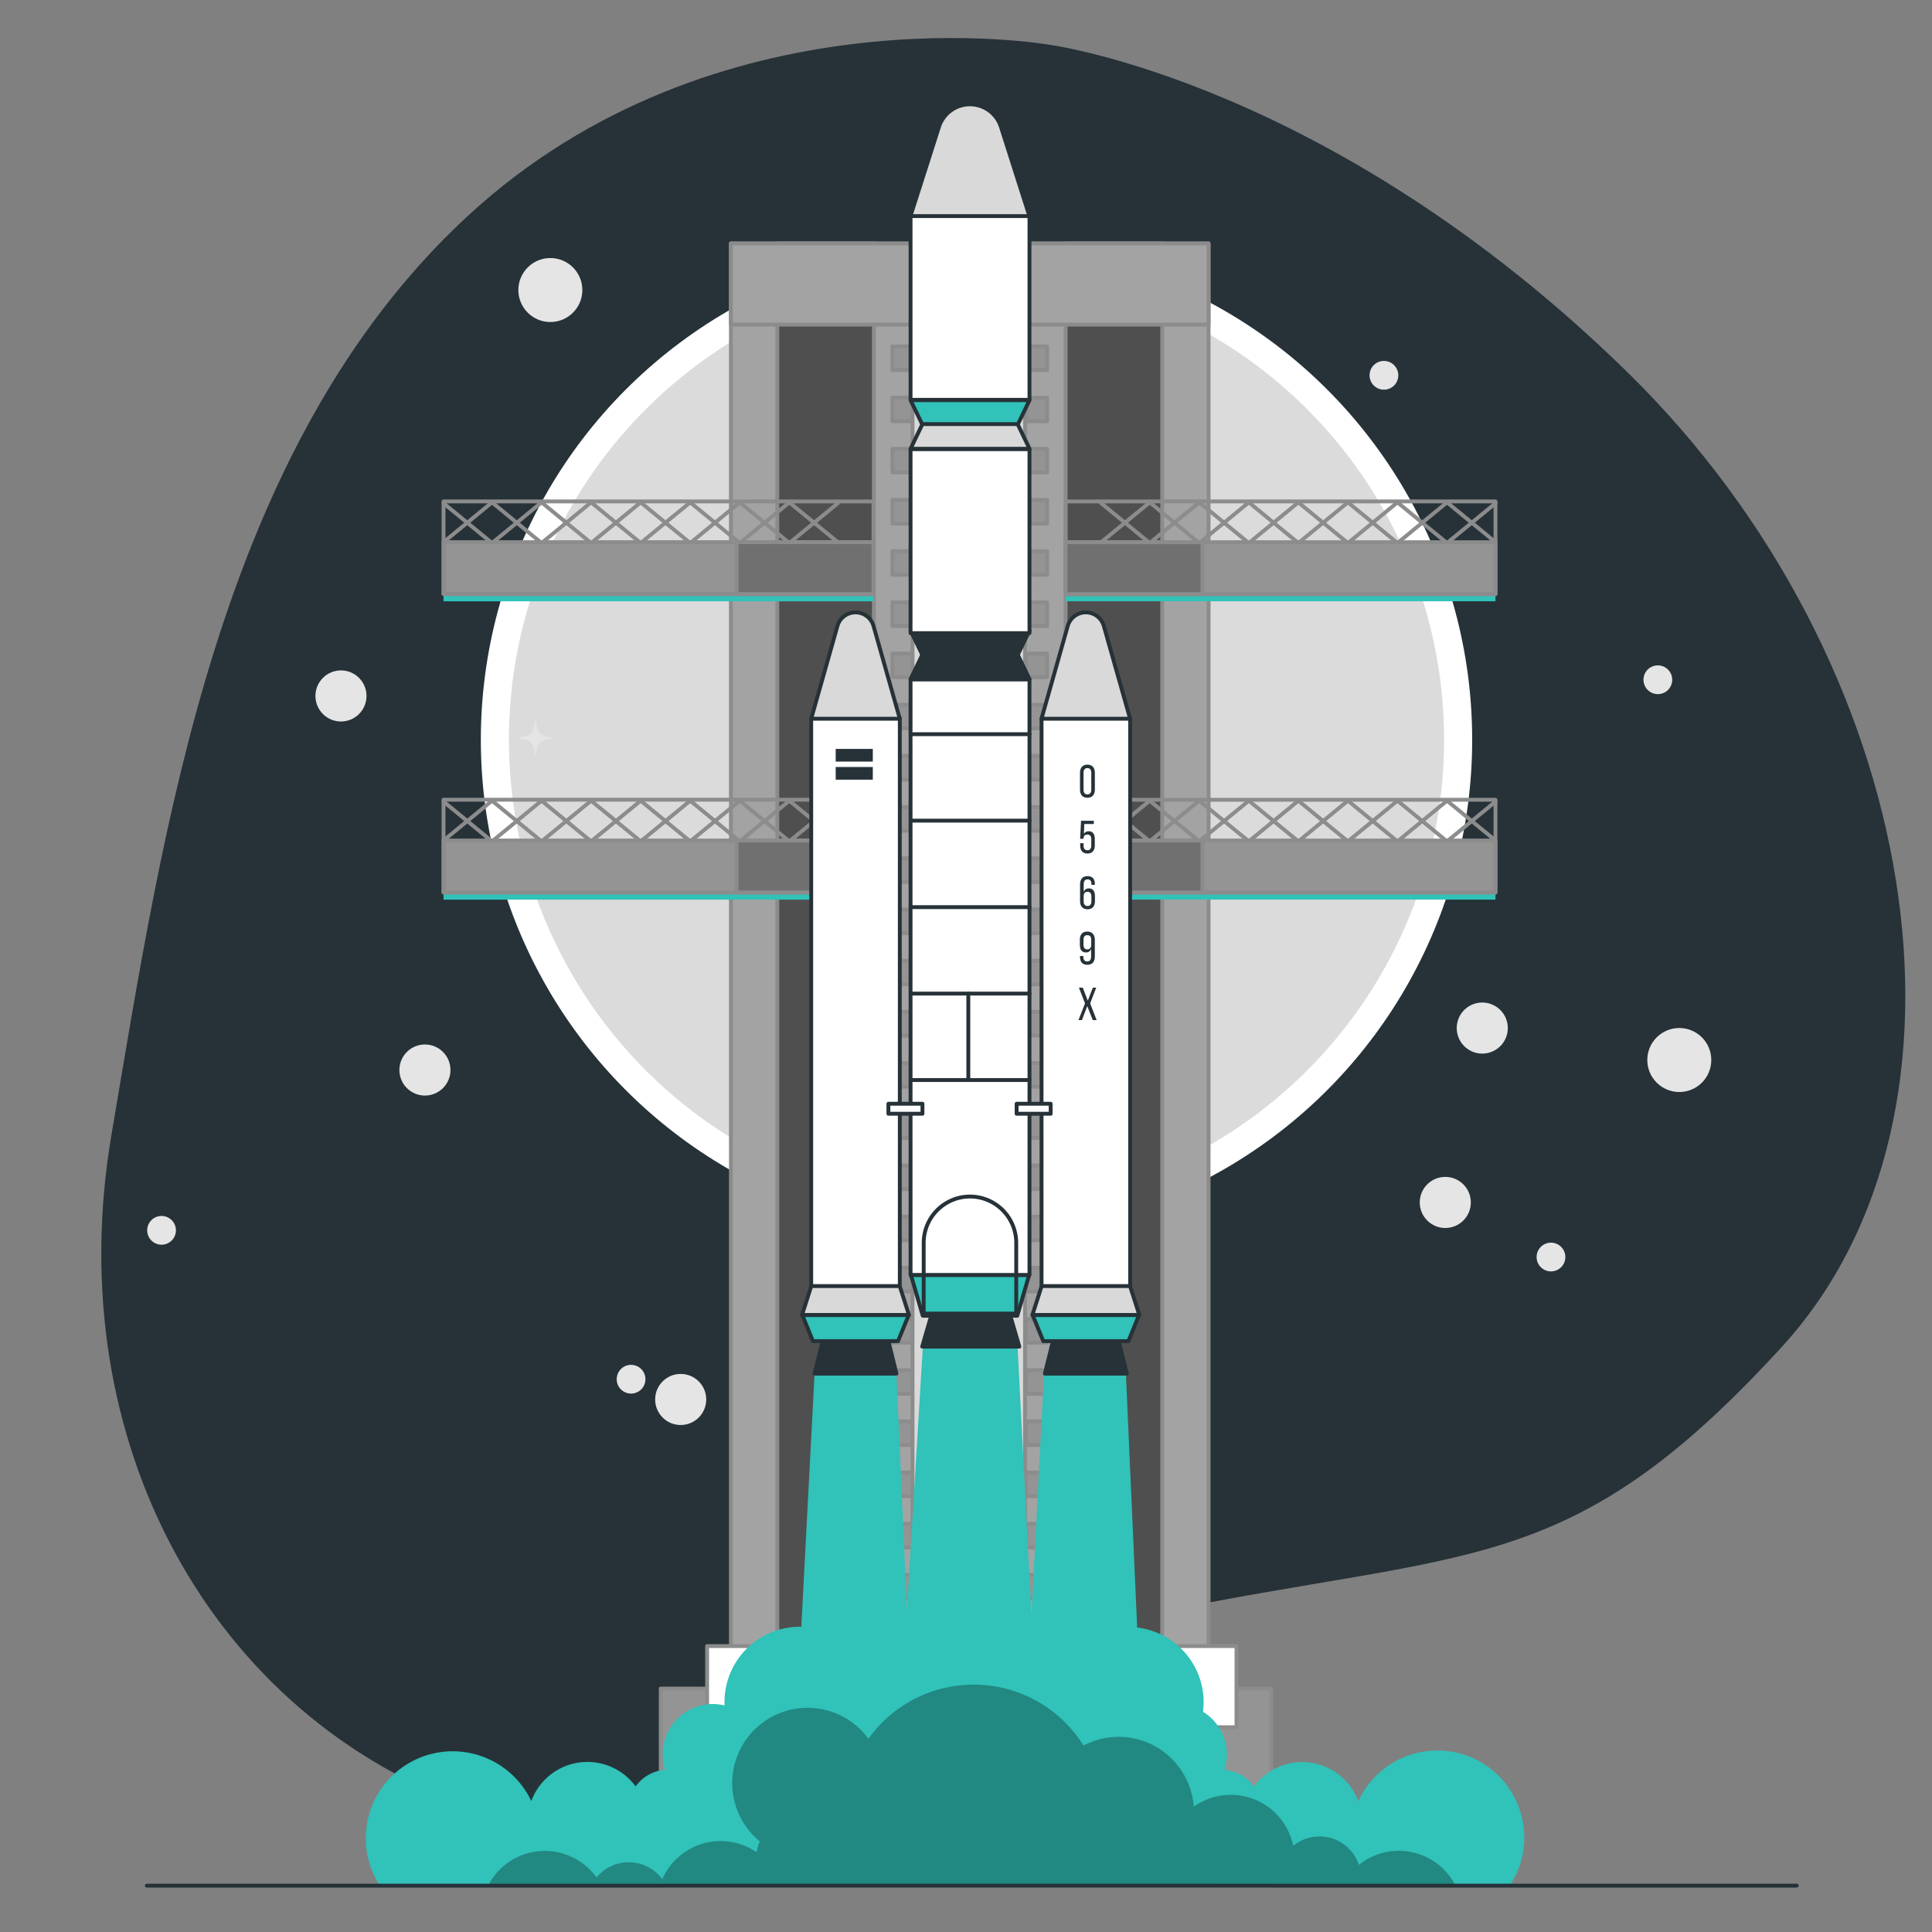 <svg xmlns="http://www.w3.org/2000/svg" viewBox="0 0 500 500"><rect x="0" y="0" width="500" height="500" fill="#808080" stroke="none"/><g id="freepik--background-simple--inject-284"><path d="M271.54,11.58S185.32-3.64,120.85,56.08s-78.51,158.25-92,237.57S54.72,444.3,122.65,468s94.31-33.51,176-50.45S405.9,409,461.18,348.52,497.91,171.43,421.1,96.25,271.54,11.58,271.54,11.58Z" style="fill:#263238"></path></g><g id="freepik--Moon--inject-284"><circle cx="252.72" cy="191.47" r="128.28" style="fill:#fff"></circle><circle cx="252.72" cy="191.47" r="121.01" transform="translate(-61.37 234.78) rotate(-45)" style="fill:#dbdbdb"></circle></g><g id="freepik--Stars--inject-284"><path d="M143.58,191c-4-.52-4.44-.95-5-5-.52,4-.94,4.44-5,5,4,.52,4.44.94,5,5C139.14,191.92,139.56,191.5,143.58,191Z" style="fill:#e5e5e5"></path><circle cx="434.6" cy="274.33" r="8.28" style="fill:#e5e5e5"></circle><circle cx="142.43" cy="75.06" r="8.28" style="fill:#e5e5e5"></circle><circle cx="374.04" cy="311.19" r="6.61" style="fill:#e5e5e5"></circle><circle cx="383.61" cy="266.05" r="6.61" transform="translate(-14.96 509.13) rotate(-66.12)" style="fill:#e5e5e5"></circle><circle cx="109.97" cy="276.92" r="6.61" style="fill:#e5e5e5"></circle><circle cx="176.16" cy="362.18" r="6.61" style="fill:#e5e5e5"></circle><circle cx="88.24" cy="180.11" r="6.61" transform="translate(-101.51 115.15) rotate(-45)" style="fill:#e5e5e5"></circle><circle cx="41.81" cy="318.41" r="3.72" style="fill:#e5e5e5"></circle><circle cx="401.39" cy="325.32" r="3.72" style="fill:#e5e5e5"></circle><circle cx="358.16" cy="97.13" r="3.72" style="fill:#e5e5e5"></circle><circle cx="429.05" cy="175.92" r="3.72" style="fill:#e5e5e5"></circle><circle cx="163.32" cy="356.94" r="3.72" style="fill:#e5e5e5"></circle></g><g id="freepik--Platform--inject-284"><rect x="171" y="437" width="158" height="51" style="fill:#949494;stroke:#8c8c8c;stroke-linecap:round;stroke-linejoin:round"></rect><rect x="189.16" y="63" width="49" height="425" style="fill:#a3a3a3;stroke:#8c8c8c;stroke-linecap:round;stroke-linejoin:round"></rect><rect x="201.16" y="63" width="25" height="425" style="fill:#4f4f4f;stroke:#8c8c8c;stroke-linecap:round;stroke-linejoin:round"></rect><rect x="189.16" y="63" width="49" height="21" style="fill:#a3a3a3;stroke:#8c8c8c;stroke-linecap:round;stroke-linejoin:round"></rect><rect x="230.95" y="89.65" width="5.47" height="6.11" style="fill:#949494;stroke:#8c8c8c;stroke-linecap:round;stroke-linejoin:round"></rect><rect x="230.95" y="102.9" width="5.47" height="6.11" style="fill:#949494;stroke:#8c8c8c;stroke-linecap:round;stroke-linejoin:round"></rect><rect x="230.95" y="116.15" width="5.47" height="6.11" style="fill:#949494;stroke:#8c8c8c;stroke-linecap:round;stroke-linejoin:round"></rect><rect x="230.95" y="129.4" width="5.47" height="6.11" style="fill:#949494;stroke:#8c8c8c;stroke-linecap:round;stroke-linejoin:round"></rect><rect x="230.95" y="142.65" width="5.47" height="6.11" style="fill:#949494;stroke:#8c8c8c;stroke-linecap:round;stroke-linejoin:round"></rect><rect x="230.95" y="155.89" width="5.47" height="6.11" style="fill:#949494;stroke:#8c8c8c;stroke-linecap:round;stroke-linejoin:round"></rect><rect x="230.95" y="169.14" width="5.47" height="6.11" style="fill:#949494;stroke:#8c8c8c;stroke-linecap:round;stroke-linejoin:round"></rect><rect x="230.95" y="182.39" width="5.47" height="6.11" style="fill:#949494;stroke:#8c8c8c;stroke-linecap:round;stroke-linejoin:round"></rect><rect x="230.95" y="195.64" width="5.47" height="6.11" style="fill:#949494;stroke:#8c8c8c;stroke-linecap:round;stroke-linejoin:round"></rect><rect x="230.95" y="208.88" width="5.47" height="6.11" style="fill:#949494;stroke:#8c8c8c;stroke-linecap:round;stroke-linejoin:round"></rect><rect x="230.95" y="222.13" width="5.47" height="6.11" style="fill:#949494;stroke:#8c8c8c;stroke-linecap:round;stroke-linejoin:round"></rect><rect x="230.95" y="235.38" width="5.47" height="6.11" style="fill:#949494;stroke:#8c8c8c;stroke-linecap:round;stroke-linejoin:round"></rect><rect x="230.95" y="248.63" width="5.47" height="6.11" style="fill:#949494;stroke:#8c8c8c;stroke-linecap:round;stroke-linejoin:round"></rect><rect x="230.95" y="261.88" width="5.47" height="6.11" style="fill:#949494;stroke:#8c8c8c;stroke-linecap:round;stroke-linejoin:round"></rect><rect x="230.95" y="275.12" width="5.47" height="6.11" style="fill:#949494;stroke:#8c8c8c;stroke-linecap:round;stroke-linejoin:round"></rect><rect x="230.95" y="288.37" width="5.47" height="6.11" style="fill:#949494;stroke:#8c8c8c;stroke-linecap:round;stroke-linejoin:round"></rect><rect x="230.95" y="301.62" width="5.47" height="6.11" style="fill:#949494;stroke:#8c8c8c;stroke-linecap:round;stroke-linejoin:round"></rect><rect x="230.95" y="314.87" width="5.47" height="6.11" style="fill:#949494;stroke:#8c8c8c;stroke-linecap:round;stroke-linejoin:round"></rect><rect x="230.95" y="328.11" width="5.47" height="6.11" style="fill:#949494;stroke:#8c8c8c;stroke-linecap:round;stroke-linejoin:round"></rect><rect x="230.95" y="341.36" width="5.47" height="6.11" style="fill:#949494;stroke:#8c8c8c;stroke-linecap:round;stroke-linejoin:round"></rect><rect x="230.95" y="354.61" width="5.47" height="6.11" style="fill:#949494;stroke:#8c8c8c;stroke-linecap:round;stroke-linejoin:round"></rect><rect x="230.95" y="367.86" width="5.47" height="6.11" style="fill:#949494;stroke:#8c8c8c;stroke-linecap:round;stroke-linejoin:round"></rect><rect x="230.95" y="381.1" width="5.47" height="6.11" style="fill:#949494;stroke:#8c8c8c;stroke-linecap:round;stroke-linejoin:round"></rect><rect x="230.95" y="394.35" width="5.47" height="6.11" style="fill:#949494;stroke:#8c8c8c;stroke-linecap:round;stroke-linejoin:round"></rect><rect x="230.95" y="407.6" width="5.47" height="6.11" style="fill:#949494;stroke:#8c8c8c;stroke-linecap:round;stroke-linejoin:round"></rect><rect x="230.95" y="420.85" width="5.47" height="6.11" style="fill:#949494;stroke:#8c8c8c;stroke-linecap:round;stroke-linejoin:round"></rect><rect x="230.95" y="434.1" width="5.47" height="6.11" style="fill:#949494;stroke:#8c8c8c;stroke-linecap:round;stroke-linejoin:round"></rect><rect x="230.95" y="447.34" width="5.47" height="6.11" style="fill:#949494;stroke:#8c8c8c;stroke-linecap:round;stroke-linejoin:round"></rect><rect x="230.95" y="460.59" width="5.47" height="6.11" style="fill:#949494;stroke:#8c8c8c;stroke-linecap:round;stroke-linejoin:round"></rect><rect x="226.6" y="473.84" width="11.21" height="6.11" style="fill:#949494;stroke:#8c8c8c;stroke-linecap:round;stroke-linejoin:round"></rect><rect x="114.79" y="142.19" width="111.27" height="13.43" style="fill:#31C2B9"></rect><rect x="114.79" y="140.31" width="111.27" height="13.43" style="fill:#949494;stroke:#8c8c8c;stroke-linecap:round;stroke-linejoin:round"></rect><rect x="114.79" y="129.76" width="111.27" height="23.98" style="fill:none;stroke:#8c8c8c;stroke-linecap:round;stroke-linejoin:round"></rect><rect x="190.64" y="140.31" width="35.42" height="13.43" style="fill:#707070;stroke:#8c8c8c;stroke-linecap:round;stroke-linejoin:round"></rect><line x1="114.79" y1="140.31" x2="127.06" y2="130.24" style="fill:none;stroke:#8c8c8c;stroke-linecap:round;stroke-linejoin:round"></line><line x1="127.06" y1="140.31" x2="114.79" y2="130.24" style="fill:none;stroke:#8c8c8c;stroke-linecap:round;stroke-linejoin:round"></line><line x1="127.61" y1="140.31" x2="139.88" y2="130.24" style="fill:none;stroke:#8c8c8c;stroke-linecap:round;stroke-linejoin:round"></line><line x1="139.88" y1="140.31" x2="127.61" y2="130.24" style="fill:none;stroke:#8c8c8c;stroke-linecap:round;stroke-linejoin:round"></line><line x1="140.43" y1="140.31" x2="152.7" y2="130.24" style="fill:none;stroke:#8c8c8c;stroke-linecap:round;stroke-linejoin:round"></line><line x1="152.7" y1="140.31" x2="140.43" y2="130.24" style="fill:none;stroke:#8c8c8c;stroke-linecap:round;stroke-linejoin:round"></line><line x1="153.26" y1="140.31" x2="165.53" y2="130.24" style="fill:none;stroke:#8c8c8c;stroke-linecap:round;stroke-linejoin:round"></line><line x1="165.53" y1="140.31" x2="153.26" y2="130.24" style="fill:none;stroke:#8c8c8c;stroke-linecap:round;stroke-linejoin:round"></line><line x1="166.08" y1="140.31" x2="178.35" y2="130.24" style="fill:none;stroke:#8c8c8c;stroke-linecap:round;stroke-linejoin:round"></line><line x1="178.35" y1="140.31" x2="166.08" y2="130.24" style="fill:none;stroke:#8c8c8c;stroke-linecap:round;stroke-linejoin:round"></line><line x1="178.9" y1="140.31" x2="191.17" y2="130.24" style="fill:none;stroke:#8c8c8c;stroke-linecap:round;stroke-linejoin:round"></line><line x1="191.17" y1="140.31" x2="178.9" y2="130.24" style="fill:none;stroke:#8c8c8c;stroke-linecap:round;stroke-linejoin:round"></line><line x1="191.73" y1="140.31" x2="204" y2="130.24" style="fill:none;stroke:#8c8c8c;stroke-linecap:round;stroke-linejoin:round"></line><line x1="204" y1="140.31" x2="191.73" y2="130.24" style="fill:none;stroke:#8c8c8c;stroke-linecap:round;stroke-linejoin:round"></line><line x1="204.55" y1="140.31" x2="216.82" y2="130.24" style="fill:none;stroke:#8c8c8c;stroke-linecap:round;stroke-linejoin:round"></line><line x1="216.82" y1="140.31" x2="204.55" y2="130.24" style="fill:none;stroke:#8c8c8c;stroke-linecap:round;stroke-linejoin:round"></line><rect x="114.79" y="219.4" width="111.27" height="13.43" style="fill:#31C2B9"></rect><rect x="114.79" y="217.52" width="111.27" height="13.43" style="fill:#949494;stroke:#8c8c8c;stroke-linecap:round;stroke-linejoin:round"></rect><rect x="114.79" y="206.97" width="111.27" height="23.98" style="fill:none;stroke:#8c8c8c;stroke-linecap:round;stroke-linejoin:round"></rect><rect x="190.64" y="217.52" width="35.42" height="13.43" style="fill:#707070;stroke:#8c8c8c;stroke-linecap:round;stroke-linejoin:round"></rect><line x1="114.79" y1="217.52" x2="127.06" y2="207.45" style="fill:none;stroke:#8c8c8c;stroke-linecap:round;stroke-linejoin:round"></line><line x1="127.06" y1="217.52" x2="114.79" y2="207.45" style="fill:none;stroke:#8c8c8c;stroke-linecap:round;stroke-linejoin:round"></line><line x1="127.61" y1="217.52" x2="139.88" y2="207.45" style="fill:none;stroke:#8c8c8c;stroke-linecap:round;stroke-linejoin:round"></line><line x1="139.88" y1="217.52" x2="127.61" y2="207.45" style="fill:none;stroke:#8c8c8c;stroke-linecap:round;stroke-linejoin:round"></line><line x1="140.43" y1="217.52" x2="152.7" y2="207.45" style="fill:none;stroke:#8c8c8c;stroke-linecap:round;stroke-linejoin:round"></line><line x1="152.7" y1="217.52" x2="140.43" y2="207.45" style="fill:none;stroke:#8c8c8c;stroke-linecap:round;stroke-linejoin:round"></line><line x1="153.26" y1="217.52" x2="165.53" y2="207.45" style="fill:none;stroke:#8c8c8c;stroke-linecap:round;stroke-linejoin:round"></line><line x1="165.53" y1="217.52" x2="153.26" y2="207.45" style="fill:none;stroke:#8c8c8c;stroke-linecap:round;stroke-linejoin:round"></line><line x1="166.08" y1="217.52" x2="178.35" y2="207.45" style="fill:none;stroke:#8c8c8c;stroke-linecap:round;stroke-linejoin:round"></line><line x1="178.35" y1="217.52" x2="166.08" y2="207.45" style="fill:none;stroke:#8c8c8c;stroke-linecap:round;stroke-linejoin:round"></line><line x1="178.9" y1="217.52" x2="191.17" y2="207.45" style="fill:none;stroke:#8c8c8c;stroke-linecap:round;stroke-linejoin:round"></line><line x1="191.17" y1="217.52" x2="178.9" y2="207.45" style="fill:none;stroke:#8c8c8c;stroke-linecap:round;stroke-linejoin:round"></line><line x1="191.73" y1="217.52" x2="204" y2="207.45" style="fill:none;stroke:#8c8c8c;stroke-linecap:round;stroke-linejoin:round"></line><line x1="204" y1="217.52" x2="191.73" y2="207.45" style="fill:none;stroke:#8c8c8c;stroke-linecap:round;stroke-linejoin:round"></line><line x1="204.55" y1="217.52" x2="216.82" y2="207.45" style="fill:none;stroke:#8c8c8c;stroke-linecap:round;stroke-linejoin:round"></line><line x1="216.82" y1="217.52" x2="204.55" y2="207.45" style="fill:none;stroke:#8c8c8c;stroke-linecap:round;stroke-linejoin:round"></line><rect x="263.79" y="63" width="49" height="425" transform="translate(576.57 551) rotate(180)" style="fill:#a3a3a3;stroke:#8c8c8c;stroke-linecap:round;stroke-linejoin:round"></rect><rect x="275.79" y="63" width="25" height="425" transform="translate(576.57 551) rotate(180)" style="fill:#4f4f4f;stroke:#8c8c8c;stroke-linecap:round;stroke-linejoin:round"></rect><rect x="263.79" y="63" width="49" height="21" transform="translate(576.57 147) rotate(180)" style="fill:#a3a3a3;stroke:#8c8c8c;stroke-linecap:round;stroke-linejoin:round"></rect><rect x="265.53" y="89.65" width="5.47" height="6.11" transform="translate(536.53 185.42) rotate(180)" style="fill:#949494;stroke:#8c8c8c;stroke-linecap:round;stroke-linejoin:round"></rect><rect x="265.53" y="102.9" width="5.47" height="6.11" transform="translate(536.53 211.92) rotate(180)" style="fill:#949494;stroke:#8c8c8c;stroke-linecap:round;stroke-linejoin:round"></rect><rect x="265.53" y="116.15" width="5.47" height="6.11" transform="translate(536.53 238.41) rotate(180)" style="fill:#949494;stroke:#8c8c8c;stroke-linecap:round;stroke-linejoin:round"></rect><rect x="265.53" y="129.4" width="5.47" height="6.11" transform="translate(536.53 264.91) rotate(180)" style="fill:#949494;stroke:#8c8c8c;stroke-linecap:round;stroke-linejoin:round"></rect><rect x="265.53" y="142.65" width="5.47" height="6.11" transform="translate(536.53 291.41) rotate(180)" style="fill:#949494;stroke:#8c8c8c;stroke-linecap:round;stroke-linejoin:round"></rect><rect x="265.53" y="155.89" width="5.47" height="6.11" transform="translate(536.53 317.9) rotate(180)" style="fill:#949494;stroke:#8c8c8c;stroke-linecap:round;stroke-linejoin:round"></rect><rect x="265.53" y="169.14" width="5.47" height="6.11" transform="translate(536.53 344.4) rotate(180)" style="fill:#949494;stroke:#8c8c8c;stroke-linecap:round;stroke-linejoin:round"></rect><rect x="265.53" y="182.39" width="5.47" height="6.11" transform="translate(536.53 370.89) rotate(180)" style="fill:#949494;stroke:#8c8c8c;stroke-linecap:round;stroke-linejoin:round"></rect><rect x="265.53" y="195.64" width="5.47" height="6.11" transform="translate(536.53 397.39) rotate(180)" style="fill:#949494;stroke:#8c8c8c;stroke-linecap:round;stroke-linejoin:round"></rect><rect x="265.53" y="208.88" width="5.47" height="6.11" transform="translate(536.53 423.88) rotate(180)" style="fill:#949494;stroke:#8c8c8c;stroke-linecap:round;stroke-linejoin:round"></rect><rect x="265.53" y="222.13" width="5.47" height="6.11" transform="translate(536.53 450.38) rotate(180)" style="fill:#949494;stroke:#8c8c8c;stroke-linecap:round;stroke-linejoin:round"></rect><rect x="265.53" y="235.38" width="5.47" height="6.11" transform="translate(536.53 476.87) rotate(180)" style="fill:#949494;stroke:#8c8c8c;stroke-linecap:round;stroke-linejoin:round"></rect><rect x="265.53" y="248.63" width="5.47" height="6.11" transform="translate(536.53 503.37) rotate(180)" style="fill:#949494;stroke:#8c8c8c;stroke-linecap:round;stroke-linejoin:round"></rect><rect x="265.53" y="261.88" width="5.47" height="6.11" transform="translate(536.53 529.86) rotate(180)" style="fill:#949494;stroke:#8c8c8c;stroke-linecap:round;stroke-linejoin:round"></rect><rect x="265.53" y="275.12" width="5.47" height="6.11" transform="translate(536.53 556.36) rotate(180)" style="fill:#949494;stroke:#8c8c8c;stroke-linecap:round;stroke-linejoin:round"></rect><rect x="265.53" y="288.37" width="5.47" height="6.11" transform="translate(536.53 582.86) rotate(180)" style="fill:#949494;stroke:#8c8c8c;stroke-linecap:round;stroke-linejoin:round"></rect><rect x="265.53" y="301.62" width="5.47" height="6.11" transform="translate(536.53 609.35) rotate(180)" style="fill:#949494;stroke:#8c8c8c;stroke-linecap:round;stroke-linejoin:round"></rect><rect x="265.53" y="314.87" width="5.47" height="6.11" transform="translate(536.53 635.85) rotate(180)" style="fill:#949494;stroke:#8c8c8c;stroke-linecap:round;stroke-linejoin:round"></rect><rect x="265.53" y="328.11" width="5.47" height="6.11" transform="translate(536.53 662.34) rotate(180)" style="fill:#949494;stroke:#8c8c8c;stroke-linecap:round;stroke-linejoin:round"></rect><rect x="265.53" y="341.36" width="5.47" height="6.11" transform="translate(536.53 688.84) rotate(180)" style="fill:#949494;stroke:#8c8c8c;stroke-linecap:round;stroke-linejoin:round"></rect><rect x="265.53" y="354.61" width="5.47" height="6.11" transform="translate(536.53 715.33) rotate(180)" style="fill:#949494;stroke:#8c8c8c;stroke-linecap:round;stroke-linejoin:round"></rect><rect x="265.53" y="367.86" width="5.47" height="6.11" transform="translate(536.53 741.83) rotate(180)" style="fill:#949494;stroke:#8c8c8c;stroke-linecap:round;stroke-linejoin:round"></rect><rect x="265.53" y="381.1" width="5.47" height="6.11" transform="translate(536.53 768.32) rotate(180)" style="fill:#949494;stroke:#8c8c8c;stroke-linecap:round;stroke-linejoin:round"></rect><rect x="265.53" y="394.35" width="5.47" height="6.11" transform="translate(536.53 794.82) rotate(180)" style="fill:#949494;stroke:#8c8c8c;stroke-linecap:round;stroke-linejoin:round"></rect><rect x="265.53" y="407.6" width="5.47" height="6.11" transform="translate(536.53 821.31) rotate(180)" style="fill:#949494;stroke:#8c8c8c;stroke-linecap:round;stroke-linejoin:round"></rect><rect x="265.53" y="420.85" width="5.47" height="6.11" transform="translate(536.53 847.81) rotate(180)" style="fill:#949494;stroke:#8c8c8c;stroke-linecap:round;stroke-linejoin:round"></rect><rect x="265.53" y="434.1" width="5.47" height="6.11" transform="translate(536.53 874.31) rotate(180)" style="fill:#949494;stroke:#8c8c8c;stroke-linecap:round;stroke-linejoin:round"></rect><rect x="265.53" y="447.34" width="5.47" height="6.11" transform="translate(536.53 900.8) rotate(180)" style="fill:#949494;stroke:#8c8c8c;stroke-linecap:round;stroke-linejoin:round"></rect><rect x="265.53" y="460.59" width="5.47" height="6.11" transform="translate(536.53 927.3) rotate(180)" style="fill:#949494;stroke:#8c8c8c;stroke-linecap:round;stroke-linejoin:round"></rect><rect x="264.14" y="473.84" width="11.21" height="6.11" transform="translate(539.49 953.79) rotate(180)" style="fill:#949494;stroke:#8c8c8c;stroke-linecap:round;stroke-linejoin:round"></rect><rect x="275.76" y="142.19" width="111.27" height="13.43" transform="translate(662.79 297.8) rotate(180)" style="fill:#31C2B9"></rect><rect x="275.76" y="140.31" width="111.27" height="13.43" transform="translate(662.79 294.06) rotate(180)" style="fill:#949494;stroke:#8c8c8c;stroke-linecap:round;stroke-linejoin:round"></rect><rect x="275.76" y="129.76" width="111.27" height="23.98" transform="translate(662.79 283.51) rotate(180)" style="fill:none;stroke:#8c8c8c;stroke-linecap:round;stroke-linejoin:round"></rect><rect x="275.76" y="140.31" width="35.42" height="13.43" transform="translate(586.94 294.06) rotate(180)" style="fill:#707070;stroke:#8c8c8c;stroke-linecap:round;stroke-linejoin:round"></rect><line x1="387.03" y1="140.31" x2="374.76" y2="130.24" style="fill:none;stroke:#8c8c8c;stroke-linecap:round;stroke-linejoin:round"></line><line x1="374.76" y1="140.31" x2="387.03" y2="130.24" style="fill:none;stroke:#8c8c8c;stroke-linecap:round;stroke-linejoin:round"></line><line x1="374.21" y1="140.31" x2="361.94" y2="130.24" style="fill:none;stroke:#8c8c8c;stroke-linecap:round;stroke-linejoin:round"></line><line x1="361.94" y1="140.31" x2="374.21" y2="130.24" style="fill:none;stroke:#8c8c8c;stroke-linecap:round;stroke-linejoin:round"></line><line x1="361.39" y1="140.31" x2="349.12" y2="130.24" style="fill:none;stroke:#8c8c8c;stroke-linecap:round;stroke-linejoin:round"></line><line x1="349.12" y1="140.31" x2="361.39" y2="130.24" style="fill:none;stroke:#8c8c8c;stroke-linecap:round;stroke-linejoin:round"></line><line x1="348.56" y1="140.31" x2="336.29" y2="130.24" style="fill:none;stroke:#8c8c8c;stroke-linecap:round;stroke-linejoin:round"></line><line x1="336.29" y1="140.31" x2="348.56" y2="130.24" style="fill:none;stroke:#8c8c8c;stroke-linecap:round;stroke-linejoin:round"></line><line x1="335.74" y1="140.31" x2="323.47" y2="130.24" style="fill:none;stroke:#8c8c8c;stroke-linecap:round;stroke-linejoin:round"></line><line x1="323.47" y1="140.31" x2="335.74" y2="130.24" style="fill:none;stroke:#8c8c8c;stroke-linecap:round;stroke-linejoin:round"></line><line x1="322.92" y1="140.31" x2="310.65" y2="130.24" style="fill:none;stroke:#8c8c8c;stroke-linecap:round;stroke-linejoin:round"></line><line x1="310.65" y1="140.31" x2="322.92" y2="130.24" style="fill:none;stroke:#8c8c8c;stroke-linecap:round;stroke-linejoin:round"></line><line x1="310.09" y1="140.31" x2="297.82" y2="130.24" style="fill:none;stroke:#8c8c8c;stroke-linecap:round;stroke-linejoin:round"></line><line x1="297.82" y1="140.31" x2="310.09" y2="130.24" style="fill:none;stroke:#8c8c8c;stroke-linecap:round;stroke-linejoin:round"></line><line x1="297.27" y1="140.31" x2="285" y2="130.24" style="fill:none;stroke:#8c8c8c;stroke-linecap:round;stroke-linejoin:round"></line><line x1="285" y1="140.31" x2="297.27" y2="130.24" style="fill:none;stroke:#8c8c8c;stroke-linecap:round;stroke-linejoin:round"></line><rect x="275.76" y="219.4" width="111.27" height="13.43" transform="translate(662.79 452.22) rotate(180)" style="fill:#31C2B9"></rect><rect x="275.76" y="217.52" width="111.27" height="13.43" transform="translate(662.79 448.48) rotate(180)" style="fill:#949494;stroke:#8c8c8c;stroke-linecap:round;stroke-linejoin:round"></rect><rect x="275.76" y="206.97" width="111.27" height="23.98" transform="translate(662.79 437.93) rotate(180)" style="fill:none;stroke:#8c8c8c;stroke-linecap:round;stroke-linejoin:round"></rect><rect x="275.76" y="217.52" width="35.42" height="13.43" transform="translate(586.94 448.48) rotate(180)" style="fill:#707070;stroke:#8c8c8c;stroke-linecap:round;stroke-linejoin:round"></rect><line x1="387.03" y1="217.52" x2="374.76" y2="207.45" style="fill:none;stroke:#8c8c8c;stroke-linecap:round;stroke-linejoin:round"></line><line x1="374.76" y1="217.52" x2="387.03" y2="207.45" style="fill:none;stroke:#8c8c8c;stroke-linecap:round;stroke-linejoin:round"></line><line x1="374.21" y1="217.52" x2="361.94" y2="207.45" style="fill:none;stroke:#8c8c8c;stroke-linecap:round;stroke-linejoin:round"></line><line x1="361.94" y1="217.52" x2="374.21" y2="207.45" style="fill:none;stroke:#8c8c8c;stroke-linecap:round;stroke-linejoin:round"></line><line x1="361.39" y1="217.52" x2="349.12" y2="207.45" style="fill:none;stroke:#8c8c8c;stroke-linecap:round;stroke-linejoin:round"></line><line x1="349.12" y1="217.52" x2="361.39" y2="207.45" style="fill:none;stroke:#8c8c8c;stroke-linecap:round;stroke-linejoin:round"></line><line x1="348.56" y1="217.52" x2="336.29" y2="207.45" style="fill:none;stroke:#8c8c8c;stroke-linecap:round;stroke-linejoin:round"></line><line x1="336.29" y1="217.52" x2="348.56" y2="207.45" style="fill:none;stroke:#8c8c8c;stroke-linecap:round;stroke-linejoin:round"></line><line x1="335.74" y1="217.52" x2="323.47" y2="207.45" style="fill:none;stroke:#8c8c8c;stroke-linecap:round;stroke-linejoin:round"></line><line x1="323.47" y1="217.52" x2="335.74" y2="207.45" style="fill:none;stroke:#8c8c8c;stroke-linecap:round;stroke-linejoin:round"></line><line x1="322.92" y1="217.52" x2="310.65" y2="207.45" style="fill:none;stroke:#8c8c8c;stroke-linecap:round;stroke-linejoin:round"></line><line x1="310.65" y1="217.52" x2="322.92" y2="207.45" style="fill:none;stroke:#8c8c8c;stroke-linecap:round;stroke-linejoin:round"></line><line x1="310.09" y1="217.52" x2="297.82" y2="207.45" style="fill:none;stroke:#8c8c8c;stroke-linecap:round;stroke-linejoin:round"></line><line x1="297.82" y1="217.52" x2="310.09" y2="207.45" style="fill:none;stroke:#8c8c8c;stroke-linecap:round;stroke-linejoin:round"></line><line x1="297.27" y1="217.52" x2="285" y2="207.45" style="fill:none;stroke:#8c8c8c;stroke-linecap:round;stroke-linejoin:round"></line><line x1="285" y1="217.52" x2="297.27" y2="207.45" style="fill:none;stroke:#8c8c8c;stroke-linecap:round;stroke-linejoin:round"></line><rect x="236.16" y="63" width="29.11" height="425" style="fill:#d9d9d9;stroke:#8c8c8c;stroke-linecap:round;stroke-linejoin:round"></rect><polygon points="320 426 311.82 426 191.18 426 183 426 183 447 191.18 447 191.18 488 311.82 488 311.82 447 320 447 320 426" style="fill:#fff;stroke:#8c8c8c;stroke-linecap:round;stroke-linejoin:round"></polygon></g><g id="freepik--Rocket--inject-284"><path d="M390.71,488a22.5,22.5,0,1,0-39.18-21.85,15.47,15.47,0,0,0-27-3.79,10.49,10.49,0,0,0-7.65-4.32,12.85,12.85,0,0,0,.65-4A13,13,0,0,0,311.33,443a19.76,19.76,0,0,0,.17-2.45,19.49,19.49,0,0,0-17.2-19.35l-2.92-65.65H270.19l-3.27,62.66-3.59-70H238.85l-4.14,68.55L232,355.5H210.81L207.38,421l-.38,0a19.5,19.5,0,0,0-19.5,19.5c0,.29,0,.58,0,.87a13.18,13.18,0,0,0-3-.37,13,13,0,0,0-13,13,12.85,12.85,0,0,0,.65,4,10.49,10.49,0,0,0-7.65,4.32,15.47,15.47,0,0,0-27,3.79A22.5,22.5,0,1,0,98.3,488Z" style="fill:#31C2B9"></path><path d="M376.68,488a16.47,16.47,0,0,0-25-5.38,10.74,10.74,0,0,0-17-4.92,16.48,16.48,0,0,0-25.74-10.12,19.48,19.48,0,0,0-28.52-15.83A33.49,33.49,0,0,0,224.75,450a19.49,19.49,0,1,0-28.13,26.53,16.63,16.63,0,0,0-.82,2.82,16.48,16.48,0,0,0-24.41,7,10.73,10.73,0,0,0-17-.44A16.47,16.47,0,0,0,126.32,488Z" style="fill:#31C2B9"></path><path d="M376.68,488a16.47,16.47,0,0,0-25-5.38,10.74,10.74,0,0,0-17-4.92,16.48,16.48,0,0,0-25.74-10.12,19.48,19.48,0,0,0-28.52-15.83A33.49,33.49,0,0,0,224.75,450a19.49,19.49,0,1,0-28.13,26.53,16.63,16.63,0,0,0-.82,2.82,16.48,16.48,0,0,0-24.41,7,10.73,10.73,0,0,0-17-.44A16.47,16.47,0,0,0,126.32,488Z" style="opacity:0.3"></path><polygon points="232.48 331.71 210.32 331.71 207.55 340.34 235.25 340.34 232.48 331.71" style="fill:#d9d9d9;stroke:#263238;stroke-linecap:round;stroke-linejoin:round"></polygon><polygon points="229.88 346.88 212.93 346.88 210.81 355.5 232 355.5 229.88 346.88" style="fill:#263238;stroke:#263238;stroke-linecap:round;stroke-linejoin:round"></polygon><polygon points="232.41 347.09 210.39 347.09 207.64 340.34 235.17 340.34 232.41 347.09" style="fill:#31C2B9;stroke:#263238;stroke-linecap:round;stroke-linejoin:round"></polygon><rect x="209.94" y="185.9" width="22.93" height="146.94" style="fill:#fff;stroke:#263238;stroke-linecap:round;stroke-linejoin:round"></rect><rect x="216.28" y="193.82" width="9.6" height="3.28" style="fill:#263238"></rect><rect x="216.28" y="198.5" width="9.6" height="3.28" style="fill:#263238"></rect><path d="M221.4,158.48h0a4.85,4.85,0,0,0-4.67,3.53l-6.79,24h22.93l-6.8-24A4.85,4.85,0,0,0,221.4,158.48Z" style="fill:#d9d9d9;stroke:#263238;stroke-linecap:round;stroke-linejoin:round"></path><polygon points="292.09 331.71 269.94 331.71 267.17 340.34 294.86 340.34 292.09 331.71" style="fill:#d9d9d9;stroke:#263238;stroke-linecap:round;stroke-linejoin:round"></polygon><polygon points="289.49 346.88 272.54 346.88 270.42 355.5 291.61 355.5 289.49 346.88" style="fill:#263238;stroke:#263238;stroke-linecap:round;stroke-linejoin:round"></polygon><polygon points="292.03 347.09 270 347.09 267.25 340.34 294.78 340.34 292.03 347.09" style="fill:#31C2B9;stroke:#263238;stroke-linecap:round;stroke-linejoin:round"></polygon><rect x="269.55" y="185.9" width="22.93" height="146.94" style="fill:#fff;stroke:#263238;stroke-linecap:round;stroke-linejoin:round"></rect><path d="M279.5,200c0-1.28.64-2.11,1.92-2.11s1.93.83,1.93,2.11v4.33c0,1.28-.63,2.12-1.93,2.12s-1.92-.84-1.92-2.12Zm.92,4.39c0,.76.33,1.21,1,1.21s1-.45,1-1.21V200c0-.76-.32-1.22-1-1.22s-1,.46-1,1.22Z" style="fill:#263238"></path><path d="M280.52,215.82a1.36,1.36,0,0,1,1.25-.69c1.08,0,1.56.79,1.56,2v1.64c0,1.28-.61,2.12-1.9,2.12s-1.88-.84-1.88-2.12v-.56h.87v.62c0,.76.32,1.21,1,1.21s1-.45,1-1.21v-1.63c0-.76-.31-1.21-1-1.21a.9.9,0,0,0-1,.9v.19h-.88l.23-4.67h3.31v.84h-2.47Z" style="fill:#263238"></path><path d="M283.34,228.82V229h-.88v-.22c0-.76-.31-1.2-1-1.2s-1,.46-1,1.35v1.89a1.34,1.34,0,0,1,1.35-.9c1.08,0,1.56.78,1.56,2v1.27c0,1.28-.63,2.12-1.92,2.12s-1.93-.84-1.93-2.12v-4.28c0-1.33.6-2.16,1.93-2.16S283.34,227.54,283.34,228.82ZM280.45,232v1.26c0,.76.31,1.21,1,1.21s1-.45,1-1.21V232c0-.75-.32-1.21-1-1.21S280.45,231.21,280.45,232Z" style="fill:#263238"></path><path d="M283.34,243.23v4.28c0,1.33-.6,2.17-1.94,2.17s-1.9-.82-1.9-2.11v-.15h.88v.21c0,.76.32,1.2,1,1.2s1-.45,1-1.34v-1.88a1.33,1.33,0,0,1-1.35.88c-1.08,0-1.56-.76-1.56-2v-1.29c0-1.28.62-2.11,1.92-2.11S283.34,242,283.34,243.23Zm-2.93,0v1.26c0,.76.33,1.21,1,1.21s1-.45,1-1.21v-1.26c0-.76-.31-1.21-1-1.21S280.41,242.42,280.41,243.18Z" style="fill:#263238"></path><path d="M281.38,260.38,280,264h-.89l1.69-4.33-1.58-4.07h1l1.3,3.36,1.31-3.36h.87l-1.57,4.07,1.68,4.33h-1Z" style="fill:#263238"></path><path d="M281,158.48h0a4.86,4.86,0,0,0-4.67,3.53l-6.79,24h22.93l-6.8-24A4.85,4.85,0,0,0,281,158.48Z" style="fill:#d9d9d9;stroke:#263238;stroke-linecap:round;stroke-linejoin:round"></path><rect x="235.65" y="55.85" width="30.78" height="47.63" style="fill:#fff;stroke:#263238;stroke-linecap:round;stroke-linejoin:round"></rect><polygon points="263.36 109.95 238.73 109.95 235.65 103.56 266.44 103.56 263.36 109.95" style="fill:#31C2B9;stroke:#263238;stroke-linecap:round;stroke-linejoin:round"></polygon><polygon points="263.36 169.56 238.73 169.56 235.65 163.17 266.44 163.17 263.36 169.56" style="fill:#263238;stroke:#263238;stroke-linecap:round;stroke-linejoin:round"></polygon><rect x="235.65" y="116.23" width="30.78" height="47.63" style="fill:#fff;stroke:#263238;stroke-linecap:round;stroke-linejoin:round"></rect><polygon points="263.36 109.75 238.73 109.75 235.65 116.14 266.44 116.14 263.36 109.75" style="fill:#d9d9d9;stroke:#263238;stroke-linecap:round;stroke-linejoin:round"></polygon><rect x="235.65" y="175.84" width="30.78" height="154.15" style="fill:#fff;stroke:#263238;stroke-linecap:round;stroke-linejoin:round"></rect><line x1="235.68" y1="190" x2="266.45" y2="190" style="fill:none;stroke:#263238;stroke-linecap:round;stroke-linejoin:round"></line><line x1="235.68" y1="212.38" x2="266.45" y2="212.38" style="fill:none;stroke:#263238;stroke-linecap:round;stroke-linejoin:round"></line><line x1="235.68" y1="234.76" x2="266.45" y2="234.76" style="fill:none;stroke:#263238;stroke-linecap:round;stroke-linejoin:round"></line><line x1="235.68" y1="257.14" x2="266.45" y2="257.14" style="fill:none;stroke:#263238;stroke-linecap:round;stroke-linejoin:round"></line><line x1="235.68" y1="279.51" x2="266.45" y2="279.51" style="fill:none;stroke:#263238;stroke-linecap:round;stroke-linejoin:round"></line><line x1="250.6" y1="257.14" x2="250.6" y2="279.05" style="fill:none;stroke:#263238;stroke-linecap:round;stroke-linejoin:round"></line><polygon points="261.29 339.88 241.17 339.88 238.66 348.5 263.81 348.5 261.29 339.88" style="fill:#263238;stroke:#263238;stroke-linecap:round;stroke-linejoin:round"></polygon><polygon points="263.27 340.51 238.81 340.51 235.76 330 266.33 330 263.27 340.51" style="fill:#31C2B9;stroke:#263238;stroke-linecap:round;stroke-linejoin:round"></polygon><path d="M251,309.66h0a12,12,0,0,0-11.95,12v18.29H263V321.62A12,12,0,0,0,251,309.66Z" style="fill:none;stroke:#263238;stroke-linecap:round;stroke-linejoin:round"></path><polygon points="263.36 169.37 238.73 169.37 235.65 175.75 266.44 175.75 263.36 169.37" style="fill:#263238;stroke:#263238;stroke-linecap:round;stroke-linejoin:round"></polygon><path d="M251,27h0a8.42,8.42,0,0,0-8,5.86l-7.37,23.07h30.78l-7.36-23.07A8.42,8.42,0,0,0,251,27Z" style="fill:#d9d9d9;stroke:#263238;stroke-linecap:round;stroke-linejoin:round"></path><rect x="229.92" y="285.65" width="8.81" height="2.59" style="fill:#fff;stroke:#263238;stroke-linecap:round;stroke-linejoin:round"></rect><rect x="263.1" y="285.65" width="8.81" height="2.59" style="fill:#fff;stroke:#263238;stroke-linecap:round;stroke-linejoin:round"></rect></g><g id="freepik--Floor--inject-284"><line x1="38" y1="488" x2="465" y2="488" style="fill:none;stroke:#263238;stroke-linecap:round;stroke-linejoin:round"></line></g></svg>